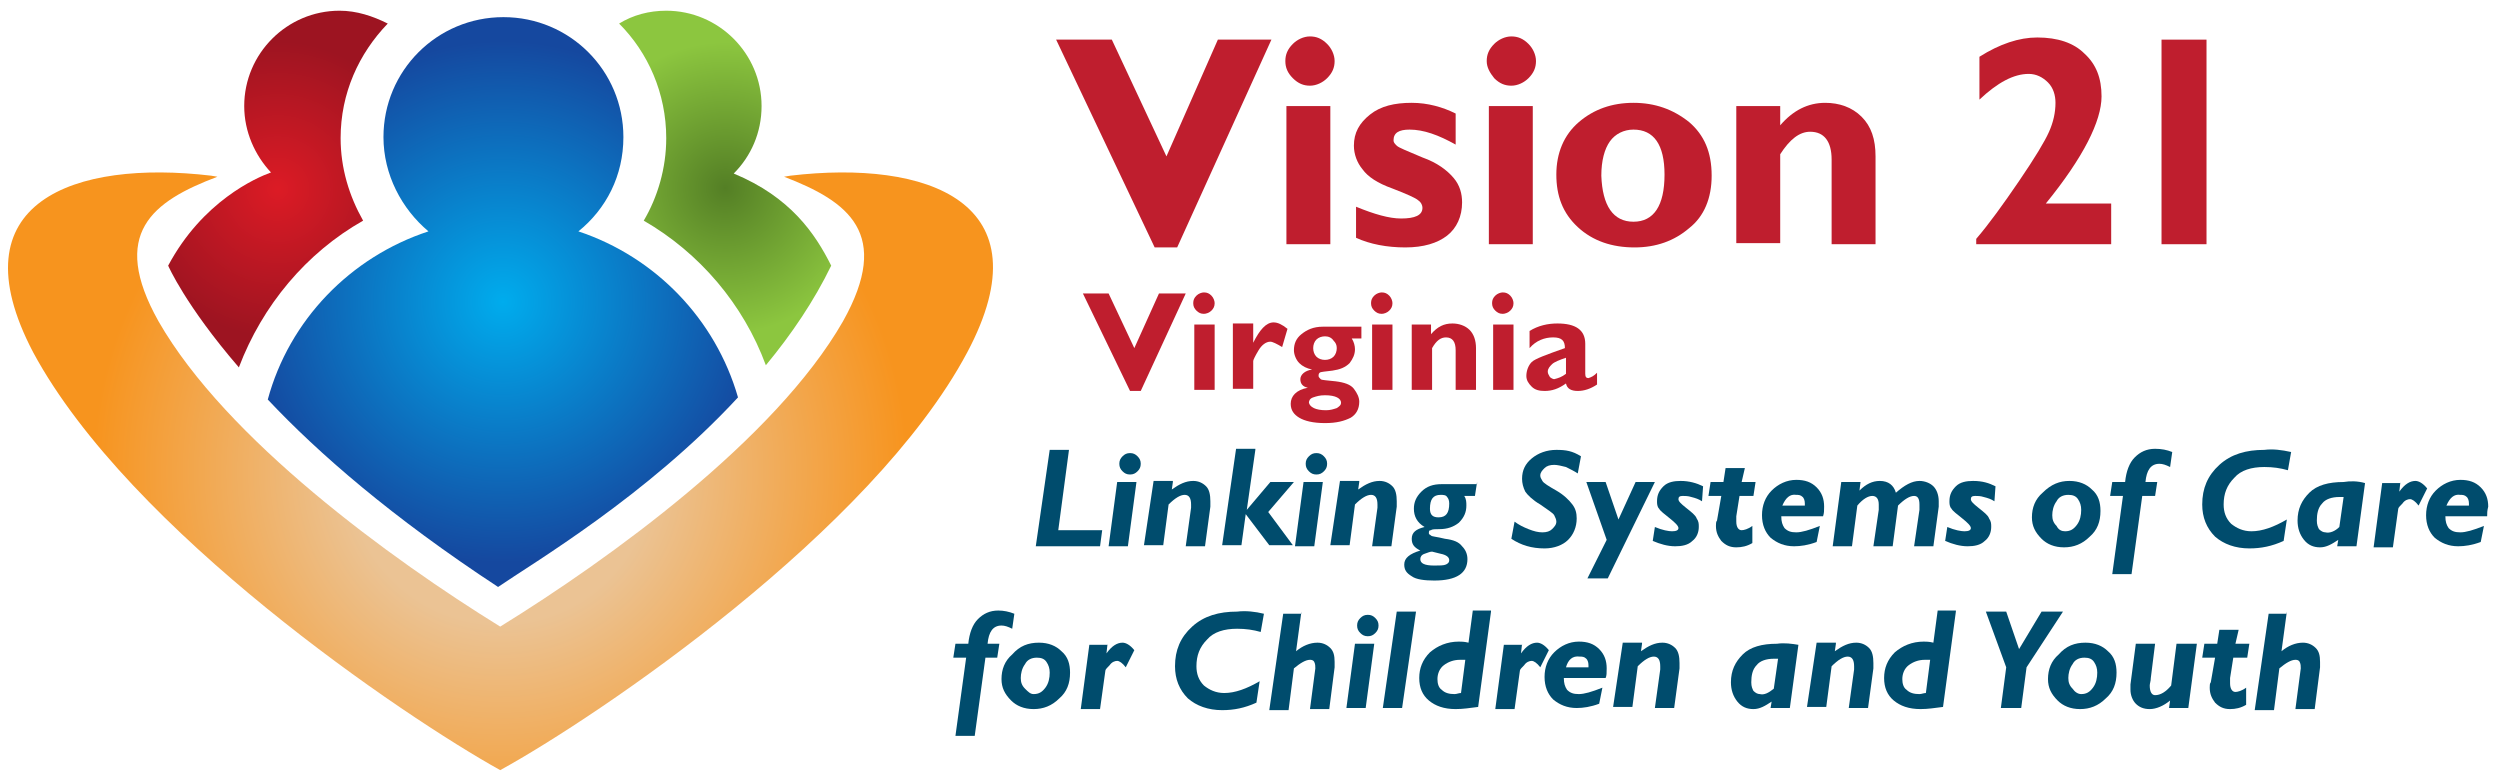 <?xml version="1.0" encoding="utf-8"?>
<!-- Generator: Adobe Illustrator 21.0.2, SVG Export Plug-In . SVG Version: 6.00 Build 0)  -->
<svg version="1.2" baseProfile="tiny" id="Layer_1" xmlns="http://www.w3.org/2000/svg" xmlns:xlink="http://www.w3.org/1999/xlink"
	 x="0px" y="0px" viewBox="0 0 233.4 73" overflow="scroll" xml:space="preserve">
<g id="vision_x5F_21_x5F_viriginia">
	<g>
		<g>
			<path fill="#004C6D" d="M94.7,57.3l-0.2,1.4c-0.4-0.2-0.7-0.3-1-0.3c-0.8,0-1.2,0.6-1.3,1.7h1.1l-0.2,1.3H92l-1,7.3h-1.8l1-7.3
				H89l0.2-1.3h1.2c0.1-1,0.4-1.8,0.9-2.3c0.5-0.5,1.1-0.8,1.9-0.8C93.7,57,94.2,57.1,94.7,57.3z"/>
			<path fill="#004C6D" d="M97,60c0.9,0,1.6,0.3,2.1,0.8c0.6,0.5,0.8,1.2,0.8,2c0,1-0.3,1.8-1,2.4c-0.7,0.7-1.5,1-2.4,1
				c-0.9,0-1.6-0.3-2.1-0.8c-0.6-0.6-0.9-1.2-0.9-2c0-0.9,0.3-1.7,1-2.3C95.2,60.3,96,60,97,60z M96.5,64.8c0.5,0,0.8-0.2,1.1-0.6
				c0.3-0.4,0.4-0.9,0.4-1.4c0-0.4-0.1-0.7-0.3-1s-0.5-0.4-0.9-0.4c-0.5,0-0.9,0.2-1.1,0.6c-0.3,0.4-0.4,0.9-0.4,1.3
				c0,0.4,0.1,0.7,0.4,1C96,64.6,96.2,64.8,96.5,64.8z"/>
			<path fill="#004C6D" d="M103.4,60.1l-0.1,0.9l0,0c0.5-0.7,1-1,1.5-1c0.3,0,0.7,0.2,1.1,0.7l-0.8,1.6c-0.3-0.4-0.6-0.6-0.8-0.6
				c-0.2,0-0.5,0.1-0.7,0.4c-0.2,0.2-0.4,0.4-0.4,0.5l-0.5,3.6h-1.8l0.8-6H103.4z"/>
			<path fill="#004C6D" d="M118,57.3l-0.3,1.7c-0.7-0.2-1.4-0.3-2.2-0.3c-1.2,0-2.2,0.3-2.8,1c-0.7,0.7-1,1.5-1,2.5
				c0,0.7,0.2,1.3,0.7,1.8c0.5,0.4,1.1,0.7,1.9,0.7c1,0,2.1-0.4,3.3-1.1l-0.3,2c-1.1,0.5-2.1,0.7-3.2,0.7c-1.3,0-2.4-0.4-3.2-1.1
				c-0.8-0.8-1.2-1.8-1.2-3c0-1.5,0.5-2.7,1.6-3.7s2.5-1.4,4.2-1.4C116.3,57,117.2,57.1,118,57.3z"/>
			<path fill="#004C6D" d="M121.5,57.1l-0.5,3.7c0.6-0.5,1.3-0.8,2-0.8c0.5,0,0.9,0.2,1.2,0.5c0.3,0.3,0.4,0.7,0.4,1.3
				c0,0.1,0,0.3,0,0.5l-0.5,3.9h-1.8l0.5-3.8c0-0.2,0-0.4-0.1-0.6c-0.1-0.2-0.3-0.2-0.4-0.2c-0.4,0-0.9,0.3-1.5,0.8l-0.5,3.9h-1.8
				l1.3-9H121.5z"/>
			<path fill="#004C6D" d="M128.3,60.1l-0.8,6h-1.8l0.8-6H128.3z M126.7,58.4c0-0.3,0.1-0.5,0.3-0.7c0.2-0.2,0.4-0.3,0.7-0.3
				c0.3,0,0.5,0.1,0.7,0.3c0.2,0.2,0.3,0.4,0.3,0.7c0,0.3-0.1,0.5-0.3,0.7c-0.2,0.2-0.4,0.3-0.7,0.3c-0.3,0-0.5-0.1-0.7-0.3
				C126.8,58.9,126.7,58.7,126.7,58.4z"/>
			<path fill="#004C6D" d="M132.2,57.1l-1.3,9h-1.8l1.3-9H132.2z"/>
			<path fill="#004C6D" d="M139.2,57.1L138,66c-0.8,0.1-1.4,0.2-2.1,0.2c-1.1,0-1.9-0.3-2.5-0.8s-0.9-1.2-0.9-2.1
				c0-0.9,0.3-1.7,1-2.4c0.7-0.6,1.6-1,2.7-1c0.2,0,0.5,0,0.9,0.1l0.4-3H139.2z M136.4,64.7l0.4-3.1c-0.2,0-0.3,0-0.5,0
				c-0.6,0-1.1,0.2-1.5,0.5c-0.4,0.3-0.6,0.8-0.6,1.3c0,0.4,0.1,0.8,0.4,1c0.3,0.3,0.7,0.4,1.2,0.4C136,64.8,136.2,64.7,136.4,64.7z
				"/>
			<path fill="#004C6D" d="M142.1,60.1l-0.1,0.9l0,0c0.5-0.7,1-1,1.5-1c0.3,0,0.7,0.2,1.1,0.7l-0.8,1.6c-0.3-0.4-0.6-0.6-0.8-0.6
				c-0.2,0-0.5,0.1-0.7,0.4c-0.2,0.2-0.4,0.4-0.4,0.5l-0.5,3.6h-1.8l0.8-6H142.1z"/>
			<path fill="#004C6D" d="M149.9,63.3H146c0,0.5,0.1,0.8,0.3,1.1c0.3,0.3,0.6,0.4,1.1,0.4c0.5,0,1.2-0.2,2.2-0.6l-0.3,1.5
				c-0.8,0.3-1.5,0.4-2.1,0.4c-0.9,0-1.6-0.3-2.2-0.8c-0.5-0.5-0.8-1.2-0.8-2.1c0-0.9,0.3-1.7,0.9-2.3c0.6-0.6,1.4-1,2.3-1
				c0.8,0,1.4,0.2,1.9,0.7c0.5,0.5,0.7,1.1,0.7,1.8C150,62.8,150,63.1,149.9,63.3z M146.2,62.3h2.1c0-0.1,0-0.1,0-0.2
				c0-0.3-0.1-0.5-0.2-0.6c-0.2-0.2-0.4-0.2-0.6-0.2C146.8,61.2,146.4,61.6,146.2,62.3z"/>
			<path fill="#004C6D" d="M153.3,60.1l-0.1,0.7c0.7-0.5,1.3-0.8,2-0.8c0.5,0,0.9,0.2,1.2,0.5c0.3,0.3,0.4,0.8,0.4,1.4
				c0,0.2,0,0.4,0,0.5l-0.5,3.7h-1.8l0.5-3.6c0-0.1,0-0.2,0-0.3c0-0.6-0.2-0.9-0.6-0.9c-0.4,0-0.9,0.3-1.5,0.9l-0.5,3.8h-1.8l0.9-6
				H153.3z"/>
			<path fill="#004C6D" d="M167.9,60.2l-0.8,5.9h-1.8l0.1-0.6c-0.6,0.4-1.1,0.7-1.7,0.7c-0.6,0-1.1-0.2-1.5-0.7
				c-0.4-0.5-0.6-1.1-0.6-1.8c0-1.1,0.4-1.9,1.1-2.6c0.7-0.7,1.8-1,3.2-1C166.6,60,167.3,60.1,167.9,60.2z M165.6,64.3l0.4-2.8
				c-0.1,0-0.3,0-0.4,0c-0.7,0-1.3,0.2-1.6,0.6c-0.4,0.4-0.5,1-0.5,1.6c0,0.4,0.1,0.6,0.2,0.8c0.2,0.2,0.4,0.3,0.6,0.3
				C164.7,64.9,165.1,64.7,165.6,64.3z"/>
			<path fill="#004C6D" d="M171.4,60.1l-0.1,0.7c0.7-0.5,1.3-0.8,2-0.8c0.5,0,0.9,0.2,1.2,0.5c0.3,0.3,0.4,0.8,0.4,1.4
				c0,0.2,0,0.4,0,0.5l-0.5,3.7h-1.8l0.5-3.6c0-0.1,0-0.2,0-0.3c0-0.6-0.2-0.9-0.6-0.9c-0.4,0-0.9,0.3-1.5,0.9l-0.5,3.8h-1.8l0.9-6
				H171.4z"/>
			<path fill="#004C6D" d="M182.6,57.1l-1.2,8.9c-0.8,0.1-1.4,0.2-2.1,0.2c-1.1,0-1.9-0.3-2.5-0.8s-0.9-1.2-0.9-2.1
				c0-0.9,0.3-1.7,1-2.4c0.7-0.6,1.6-1,2.7-1c0.2,0,0.5,0,0.9,0.1l0.4-3H182.6z M179.8,64.7l0.4-3.1c-0.2,0-0.3,0-0.5,0
				c-0.6,0-1.1,0.2-1.5,0.5c-0.4,0.3-0.6,0.8-0.6,1.3c0,0.4,0.1,0.8,0.4,1c0.3,0.3,0.7,0.4,1.2,0.4
				C179.4,64.8,179.6,64.7,179.8,64.7z"/>
			<path fill="#004C6D" d="M192.6,57.1l-3.4,5.2l-0.5,3.8h-1.9l0.5-3.8l-1.9-5.2h1.9l1.2,3.5l2.1-3.5H192.6z"/>
			<path fill="#004C6D" d="M194.7,60c0.9,0,1.6,0.3,2.1,0.8c0.6,0.5,0.8,1.2,0.8,2c0,1-0.3,1.8-1,2.4c-0.7,0.7-1.5,1-2.4,1
				c-0.9,0-1.6-0.3-2.1-0.8c-0.6-0.6-0.9-1.2-0.9-2c0-0.9,0.3-1.7,1-2.3C192.9,60.3,193.7,60,194.7,60z M194.3,64.8
				c0.5,0,0.8-0.2,1.1-0.6c0.3-0.4,0.4-0.9,0.4-1.4c0-0.4-0.1-0.7-0.3-1s-0.5-0.4-0.9-0.4c-0.5,0-0.9,0.2-1.1,0.6
				c-0.3,0.4-0.4,0.9-0.4,1.3c0,0.4,0.1,0.7,0.4,1C193.7,64.6,194,64.8,194.3,64.8z"/>
			<path fill="#004C6D" d="M205.1,60.1l-0.8,6h-1.8l0.1-0.7c-0.6,0.5-1.3,0.8-1.9,0.8c-0.6,0-1-0.2-1.3-0.5
				c-0.3-0.3-0.5-0.8-0.5-1.3c0-0.1,0-0.3,0-0.5l0.5-3.8h1.8l-0.4,3.2c0,0.3-0.1,0.5-0.1,0.7c0,0.6,0.2,0.9,0.5,0.9
				c0.5,0,1-0.3,1.5-0.9l0.5-3.9H205.1z"/>
			<path fill="#004C6D" d="M209,58.8l-0.3,1.3h1.3l-0.2,1.3h-1.3l-0.3,1.9c0,0.2,0,0.3,0,0.5c0,0.5,0.2,0.8,0.5,0.8
				c0.2,0,0.6-0.1,1-0.4v1.6c-0.5,0.3-1,0.4-1.5,0.4c-0.6,0-1-0.2-1.4-0.6c-0.3-0.4-0.5-0.8-0.5-1.4c0-0.2,0-0.4,0.1-0.5l0.4-2.3
				h-1.2l0.2-1.3h1.2l0.2-1.3H209z"/>
			<path fill="#004C6D" d="M213.5,57.1l-0.5,3.7c0.6-0.5,1.3-0.8,2-0.8c0.5,0,0.9,0.2,1.2,0.5c0.3,0.3,0.4,0.7,0.4,1.3
				c0,0.1,0,0.3,0,0.5l-0.5,3.9h-1.8l0.5-3.8c0-0.2,0-0.4-0.1-0.6c-0.1-0.2-0.3-0.2-0.4-0.2c-0.4,0-0.9,0.3-1.5,0.8l-0.5,3.9h-1.8
				l1.3-9H213.5z"/>
		</g>
		<g>
			<path fill="#004C6D" d="M99.8,42l-1,7.5h4.1l-0.2,1.5h-6l1.3-9H99.8z"/>
			<path fill="#004C6D" d="M106.1,45l-0.8,6h-1.8l0.8-6H106.1z M104.5,43.3c0-0.3,0.1-0.5,0.3-0.7c0.2-0.2,0.4-0.3,0.7-0.3
				c0.3,0,0.5,0.1,0.7,0.3c0.2,0.2,0.3,0.4,0.3,0.7c0,0.3-0.1,0.5-0.3,0.7c-0.2,0.2-0.4,0.3-0.7,0.3c-0.3,0-0.5-0.1-0.7-0.3
				C104.6,43.8,104.5,43.6,104.5,43.3z"/>
			<path fill="#004C6D" d="M109.5,45l-0.1,0.7c0.7-0.5,1.3-0.8,2-0.8c0.5,0,0.9,0.2,1.2,0.5c0.3,0.3,0.4,0.8,0.4,1.4
				c0,0.2,0,0.4,0,0.5l-0.5,3.7h-1.8l0.5-3.6c0-0.1,0-0.2,0-0.3c0-0.6-0.2-0.9-0.6-0.9c-0.4,0-0.9,0.3-1.5,0.9l-0.5,3.8h-1.8l0.9-6
				H109.5z"/>
			<path fill="#004C6D" d="M117.2,42l-0.8,5.6l2.2-2.6h2.2l-2.4,2.8l2.3,3.1h-2.2l-2.2-2.9l-0.4,2.9h-1.8l1.3-9H117.2z"/>
			<path fill="#004C6D" d="M123.5,45l-0.8,6h-1.8l0.8-6H123.5z M121.9,43.3c0-0.3,0.1-0.5,0.3-0.7c0.2-0.2,0.4-0.3,0.7-0.3
				c0.3,0,0.5,0.1,0.7,0.3c0.2,0.2,0.3,0.4,0.3,0.7c0,0.3-0.1,0.5-0.3,0.7c-0.2,0.2-0.4,0.3-0.7,0.3c-0.3,0-0.5-0.1-0.7-0.3
				C122,43.8,121.9,43.6,121.9,43.3z"/>
			<path fill="#004C6D" d="M126.9,45l-0.1,0.7c0.7-0.5,1.3-0.8,2-0.8c0.5,0,0.9,0.2,1.2,0.5c0.3,0.3,0.4,0.8,0.4,1.4
				c0,0.2,0,0.4,0,0.5l-0.5,3.7h-1.8l0.5-3.6c0-0.1,0-0.2,0-0.3c0-0.6-0.2-0.9-0.6-0.9c-0.4,0-0.9,0.3-1.5,0.9l-0.5,3.8h-1.8l0.9-6
				H126.9z"/>
			<path fill="#004C6D" d="M137.9,45l-0.2,1.3h-1c0.2,0.3,0.2,0.6,0.2,0.9c0,0.6-0.2,1.1-0.7,1.6c-0.5,0.4-1.1,0.6-1.8,0.6
				c-0.4,0-0.7,0-0.8,0.1c-0.2,0-0.2,0.1-0.2,0.3c0,0.1,0.1,0.1,0.2,0.2c0.1,0.1,0.5,0.1,1.3,0.3c0.8,0.1,1.3,0.3,1.6,0.7
				c0.3,0.3,0.5,0.7,0.5,1.2c0,1.3-1,2-3.1,2c-0.9,0-1.7-0.1-2.1-0.4c-0.5-0.3-0.7-0.6-0.7-1.1c0-0.6,0.5-1,1.5-1.3
				c-0.6-0.3-0.8-0.6-0.8-1.1c0-0.6,0.4-0.9,1.2-1.1c-0.7-0.4-1-1-1-1.7c0-0.6,0.2-1.1,0.7-1.6c0.5-0.5,1.1-0.7,1.9-0.7H137.9z
				 M135.3,52.3c0-0.3-0.3-0.5-0.8-0.6l-0.8-0.2c-0.2,0-0.4,0.1-0.7,0.2c-0.3,0.1-0.4,0.3-0.4,0.5c0,0.4,0.4,0.6,1.3,0.6
				c0.5,0,0.9,0,1.1-0.1C135.2,52.6,135.3,52.5,135.3,52.3z M134.3,48.3c0.7,0,1-0.4,1-1.3c0-0.3-0.1-0.5-0.2-0.6
				c-0.1-0.2-0.4-0.2-0.6-0.2c-0.7,0-1,0.4-1,1.3C133.5,48.1,133.8,48.3,134.3,48.3z"/>
			<path fill="#004C6D" d="M147.6,42.6l-0.3,1.6c-0.3-0.2-0.7-0.4-1.1-0.6c-0.4-0.1-0.8-0.2-1.1-0.2c-0.4,0-0.7,0.1-0.9,0.3
				c-0.2,0.2-0.4,0.4-0.4,0.7c0,0.2,0.1,0.3,0.2,0.5c0.1,0.2,0.6,0.5,1.3,0.9c0.7,0.4,1.2,0.9,1.5,1.3s0.4,0.8,0.4,1.3
				c0,0.8-0.3,1.5-0.8,2c-0.5,0.5-1.3,0.8-2.2,0.8c-1.2,0-2.2-0.3-3.1-0.9l0.3-1.6c0.4,0.3,0.8,0.5,1.3,0.7c0.5,0.2,0.9,0.3,1.3,0.3
				c0.4,0,0.7-0.1,0.9-0.3c0.2-0.2,0.4-0.4,0.4-0.7c0-0.2-0.1-0.4-0.2-0.6s-0.6-0.5-1.3-1c-0.7-0.4-1.2-0.9-1.4-1.2
				c-0.2-0.4-0.3-0.8-0.3-1.2c0-0.8,0.3-1.4,0.9-1.9c0.6-0.5,1.4-0.8,2.3-0.8S146.8,42.1,147.6,42.6z"/>
			<path fill="#004C6D" d="M154.5,45l-4.4,9h-1.9l1.8-3.6l-1.9-5.4h1.8l1.2,3.5l1.6-3.5H154.5z"/>
			<path fill="#004C6D" d="M159,45.4l-0.1,1.4c-0.3-0.2-0.6-0.3-1-0.4c-0.3-0.1-0.6-0.1-0.8-0.1c-0.3,0-0.4,0.1-0.4,0.3
				s0.2,0.4,0.7,0.8c0.5,0.4,0.9,0.7,1,1c0.2,0.3,0.2,0.5,0.2,0.8c0,0.5-0.2,1-0.6,1.3c-0.4,0.4-1,0.5-1.6,0.5
				c-0.7,0-1.4-0.2-2.1-0.5l0.2-1.3c0.7,0.3,1.3,0.4,1.6,0.4c0.4,0,0.6-0.1,0.6-0.3c0-0.2-0.3-0.5-0.8-0.9c-0.5-0.4-0.9-0.7-1-0.9
				c-0.2-0.2-0.2-0.5-0.2-0.7c0-0.6,0.2-1,0.6-1.4c0.4-0.4,1-0.5,1.6-0.5C157.7,44.9,158.4,45.1,159,45.4z"/>
			<path fill="#004C6D" d="M162.9,43.7l-0.3,1.3h1.3l-0.2,1.3h-1.3l-0.3,1.9c0,0.2,0,0.3,0,0.5c0,0.5,0.2,0.8,0.5,0.8
				c0.2,0,0.6-0.1,1-0.4v1.6c-0.5,0.3-1,0.4-1.5,0.4c-0.6,0-1-0.2-1.4-0.6c-0.3-0.4-0.5-0.8-0.5-1.4c0-0.2,0-0.4,0.1-0.5l0.4-2.3
				h-1.2l0.2-1.3h1.2l0.2-1.3H162.9z"/>
			<path fill="#004C6D" d="M170.2,48.2h-3.9c0,0.5,0.1,0.8,0.3,1.1c0.3,0.3,0.6,0.4,1.1,0.4c0.5,0,1.2-0.2,2.2-0.6l-0.3,1.5
				c-0.8,0.3-1.5,0.4-2.1,0.4c-0.9,0-1.6-0.3-2.2-0.8c-0.5-0.5-0.8-1.2-0.8-2.1c0-0.9,0.3-1.7,0.9-2.3c0.6-0.6,1.4-1,2.3-1
				c0.8,0,1.4,0.2,1.9,0.7c0.5,0.5,0.7,1.1,0.7,1.8C170.3,47.7,170.3,47.9,170.2,48.2z M166.4,47.2h2.1c0-0.1,0-0.1,0-0.2
				c0-0.3-0.1-0.5-0.2-0.6c-0.2-0.2-0.4-0.2-0.6-0.2C167.1,46.1,166.7,46.5,166.4,47.2z"/>
			<path fill="#004C6D" d="M173.7,45l-0.1,0.8l0,0c0.6-0.6,1.2-0.9,1.9-0.9c0.8,0,1.3,0.4,1.5,1.1c0.8-0.7,1.5-1.1,2.2-1.1
				c0.5,0,1,0.2,1.3,0.5s0.5,0.8,0.5,1.4c0,0.1,0,0.3,0,0.5l-0.5,3.7h-1.8l0.5-3.4c0-0.2,0-0.3,0-0.5c0-0.6-0.2-0.8-0.5-0.8
				c-0.4,0-0.9,0.3-1.5,0.9l-0.5,3.8h-1.8l0.5-3.4c0-0.2,0-0.4,0-0.5c0-0.5-0.2-0.8-0.6-0.8c-0.4,0-0.9,0.3-1.4,0.9l-0.5,3.8h-1.8
				l0.8-6H173.7z"/>
			<path fill="#004C6D" d="M186.3,45.4l-0.1,1.4c-0.3-0.2-0.6-0.3-1-0.4c-0.3-0.1-0.6-0.1-0.8-0.1c-0.3,0-0.4,0.1-0.4,0.3
				s0.2,0.4,0.7,0.8c0.5,0.4,0.9,0.7,1,1c0.2,0.3,0.2,0.5,0.2,0.8c0,0.5-0.2,1-0.6,1.3c-0.4,0.4-1,0.5-1.6,0.5
				c-0.7,0-1.4-0.2-2.1-0.5l0.2-1.3c0.7,0.3,1.3,0.4,1.6,0.4c0.4,0,0.6-0.1,0.6-0.3c0-0.2-0.3-0.5-0.8-0.9c-0.5-0.4-0.9-0.7-1-0.9
				c-0.2-0.2-0.2-0.5-0.2-0.7c0-0.6,0.2-1,0.6-1.4c0.4-0.4,1-0.5,1.6-0.5C185.1,44.9,185.7,45.1,186.3,45.4z"/>
			<path fill="#004C6D" d="M193.2,44.9c0.9,0,1.6,0.3,2.1,0.8c0.6,0.5,0.8,1.2,0.8,2c0,1-0.3,1.8-1,2.4c-0.7,0.7-1.5,1-2.4,1
				c-0.9,0-1.6-0.3-2.1-0.8c-0.6-0.6-0.9-1.2-0.9-2c0-0.9,0.3-1.7,1-2.3C191.5,45.2,192.3,44.9,193.2,44.9z M192.8,49.6
				c0.5,0,0.8-0.2,1.1-0.6c0.3-0.4,0.4-0.9,0.4-1.4c0-0.4-0.1-0.7-0.3-1s-0.5-0.4-0.9-0.4c-0.5,0-0.9,0.2-1.1,0.6
				c-0.3,0.4-0.4,0.9-0.4,1.3c0,0.4,0.1,0.7,0.4,1C192.2,49.5,192.5,49.6,192.8,49.6z"/>
			<path fill="#004C6D" d="M202.8,42.2l-0.2,1.4c-0.4-0.2-0.7-0.3-1-0.3c-0.8,0-1.2,0.6-1.3,1.7h1.1l-0.2,1.3h-1.2l-1,7.3h-1.8
				l1-7.3h-1.2l0.2-1.3h1.2c0.1-1,0.4-1.8,0.9-2.3c0.5-0.5,1.1-0.8,1.9-0.8C201.8,41.9,202.3,42,202.8,42.2z"/>
			<path fill="#004C6D" d="M213.9,42.2l-0.3,1.7c-0.7-0.2-1.4-0.3-2.2-0.3c-1.2,0-2.2,0.3-2.8,1c-0.7,0.7-1,1.5-1,2.5
				c0,0.7,0.2,1.3,0.7,1.8c0.5,0.4,1.1,0.7,1.9,0.7c1,0,2.1-0.4,3.3-1.1l-0.3,2c-1.1,0.5-2.1,0.7-3.2,0.7c-1.3,0-2.4-0.4-3.2-1.1
				c-0.8-0.8-1.2-1.8-1.2-3c0-1.5,0.5-2.7,1.6-3.7s2.5-1.4,4.2-1.4C212.2,41.9,213,42,213.9,42.2z"/>
			<path fill="#004C6D" d="M220.8,45.1l-0.8,5.9h-1.8l0.1-0.6c-0.6,0.4-1.1,0.7-1.7,0.7c-0.6,0-1.1-0.2-1.5-0.7
				c-0.4-0.5-0.6-1.1-0.6-1.8c0-1.1,0.4-1.9,1.1-2.6c0.7-0.7,1.8-1,3.2-1C219.4,44.9,220.1,44.9,220.8,45.1z M218.4,49.2l0.4-2.8
				c-0.1,0-0.3,0-0.4,0c-0.7,0-1.3,0.2-1.6,0.6c-0.4,0.4-0.5,1-0.5,1.6c0,0.4,0.1,0.6,0.2,0.8c0.2,0.2,0.4,0.3,0.6,0.3
				C217.5,49.8,218,49.6,218.4,49.2z"/>
			<path fill="#004C6D" d="M224.1,45l-0.1,0.9l0,0c0.5-0.7,1-1,1.5-1c0.3,0,0.7,0.2,1.1,0.7l-0.8,1.6c-0.3-0.4-0.6-0.6-0.8-0.6
				c-0.2,0-0.5,0.1-0.7,0.4c-0.2,0.2-0.4,0.4-0.4,0.5l-0.5,3.6h-1.8l0.8-6H224.1z"/>
			<path fill="#004C6D" d="M232.2,48.2h-3.9c0,0.5,0.1,0.8,0.3,1.1c0.3,0.3,0.6,0.4,1.1,0.4c0.5,0,1.2-0.2,2.2-0.6l-0.3,1.5
				c-0.8,0.3-1.5,0.4-2.1,0.4c-0.9,0-1.6-0.3-2.2-0.8c-0.5-0.5-0.8-1.2-0.8-2.1c0-0.9,0.3-1.7,0.9-2.3c0.6-0.6,1.4-1,2.3-1
				c0.8,0,1.4,0.2,1.9,0.7c0.5,0.5,0.7,1.1,0.7,1.8C232.2,47.7,232.2,47.9,232.2,48.2z M228.4,47.2h2.1c0-0.1,0-0.1,0-0.2
				c0-0.3-0.1-0.5-0.2-0.6c-0.2-0.2-0.4-0.2-0.6-0.2C229.1,46.1,228.7,46.5,228.4,47.2z"/>
		</g>
		<g>
			<path fill="#BF1E2E" d="M110.7,27.4l-4.2,9.1h-1l-4.4-9.1h2.4l2.4,5.1l2.3-5.1H110.7z"/>
			<path fill="#BF1E2E" d="M111.4,28.3c0-0.3,0.1-0.5,0.3-0.7c0.2-0.2,0.5-0.3,0.7-0.3c0.3,0,0.5,0.1,0.7,0.3
				c0.2,0.2,0.3,0.5,0.3,0.7c0,0.3-0.1,0.5-0.3,0.7c-0.2,0.2-0.5,0.3-0.7,0.3c-0.3,0-0.5-0.1-0.7-0.3
				C111.5,28.8,111.4,28.6,111.4,28.3z M113.4,30.3v6.1h-1.9v-6.1H113.4z"/>
			<path fill="#BF1E2E" d="M117,30.3V32h0c0.6-1.2,1.2-1.9,1.9-1.9c0.4,0,0.8,0.2,1.3,0.6l-0.5,1.7c-0.5-0.3-0.9-0.5-1.1-0.5
				c-0.4,0-0.8,0.3-1.1,0.8c-0.3,0.5-0.5,0.9-0.5,1v2.6h-1.9v-6.1H117z"/>
			<path fill="#BF1E2E" d="M127.1,30.3v1.3h-0.9c0.2,0.3,0.3,0.7,0.3,1c0,0.5-0.2,0.9-0.5,1.3c-0.4,0.4-0.9,0.6-1.6,0.7
				c-0.7,0.1-1.1,0.1-1.2,0.2s-0.1,0.2-0.1,0.3s0.1,0.2,0.2,0.3c0.1,0.1,0.6,0.1,1.4,0.2s1.4,0.3,1.7,0.7c0.3,0.4,0.5,0.8,0.5,1.2
				c0,0.7-0.3,1.2-0.8,1.5c-0.6,0.3-1.3,0.5-2.4,0.5c-1.1,0-1.9-0.2-2.4-0.5c-0.5-0.3-0.8-0.7-0.8-1.3c0-0.7,0.5-1.3,1.6-1.5
				c-0.5-0.1-0.7-0.4-0.7-0.8c0-0.4,0.4-0.8,1.1-0.9c-0.5-0.1-0.9-0.3-1.2-0.6c-0.3-0.3-0.5-0.8-0.5-1.2c0-0.6,0.2-1.1,0.7-1.5
				c0.5-0.4,1.1-0.7,2-0.7H127.1z M123.8,38.3c0.4,0,0.7-0.1,1-0.2c0.3-0.2,0.4-0.3,0.4-0.5c0-0.4-0.5-0.7-1.5-0.7
				c-0.5,0-0.8,0.1-1.1,0.2c-0.3,0.1-0.4,0.3-0.4,0.5C122.3,38,122.8,38.3,123.8,38.3z M123.7,31.4c-0.3,0-0.6,0.1-0.8,0.3
				c-0.2,0.2-0.3,0.5-0.3,0.8c0,0.3,0.1,0.6,0.3,0.8s0.5,0.3,0.8,0.3s0.6-0.1,0.8-0.3c0.2-0.2,0.3-0.5,0.3-0.8
				c0-0.3-0.1-0.5-0.3-0.7C124.3,31.5,124,31.4,123.7,31.4z"/>
			<path fill="#BF1E2E" d="M128,28.3c0-0.3,0.1-0.5,0.3-0.7c0.2-0.2,0.5-0.3,0.7-0.3c0.3,0,0.5,0.1,0.7,0.3c0.2,0.2,0.3,0.5,0.3,0.7
				c0,0.3-0.1,0.5-0.3,0.7c-0.2,0.2-0.5,0.3-0.7,0.3c-0.3,0-0.5-0.1-0.7-0.3C128.1,28.8,128,28.6,128,28.3z M130,30.3v6.1h-1.9v-6.1
				H130z"/>
			<path fill="#BF1E2E" d="M133.6,30.3v0.9c0.6-0.7,1.2-1,2-1c0.6,0,1.2,0.2,1.6,0.6c0.4,0.4,0.6,1,0.6,1.7v3.9h-1.9v-3.7
				c0-0.8-0.3-1.2-0.9-1.2c-0.5,0-0.9,0.3-1.3,1v3.9h-1.9v-6.1H133.6z"/>
			<path fill="#BF1E2E" d="M139.3,28.3c0-0.3,0.1-0.5,0.3-0.7c0.2-0.2,0.5-0.3,0.7-0.3c0.3,0,0.5,0.1,0.7,0.3
				c0.2,0.2,0.3,0.5,0.3,0.7c0,0.3-0.1,0.5-0.3,0.7c-0.2,0.2-0.5,0.3-0.7,0.3c-0.3,0-0.5-0.1-0.7-0.3
				C139.4,28.8,139.3,28.6,139.3,28.3z M141.3,30.3v6.1h-1.9v-6.1H141.3z"/>
			<path fill="#BF1E2E" d="M149.1,34.8v1.1c-0.6,0.4-1.2,0.6-1.8,0.6c-0.6,0-1-0.2-1.1-0.7c-0.7,0.5-1.3,0.7-2,0.7
				c-0.5,0-0.9-0.1-1.2-0.4s-0.5-0.6-0.5-1c0-0.5,0.2-1,0.5-1.3s1.4-0.7,3.1-1.3c0-0.7-0.3-1-1.1-1c-0.8,0-1.6,0.3-2.2,1v-1.6
				c0.8-0.5,1.7-0.7,2.6-0.7c1.7,0,2.6,0.6,2.6,1.9v2.8c0,0.3,0.1,0.4,0.3,0.4C148.6,35.2,148.8,35.1,149.1,34.8z M146.2,34.9v-1.5
				c-0.6,0.2-1.1,0.4-1.3,0.6c-0.2,0.2-0.4,0.4-0.4,0.7c0,0.2,0.1,0.3,0.2,0.5c0.1,0.1,0.3,0.2,0.4,0.2
				C145.5,35.3,145.8,35.2,146.2,34.9z"/>
		</g>
		<g>
			<path fill="#BF1E2E" d="M118.7,3.7l-8.8,19.4h-2.1L98.6,3.7h5.2l5.1,10.9l4.8-10.9H118.7z"/>
			<path fill="#BF1E2E" d="M120,5.7c0-0.6,0.2-1.1,0.7-1.6c0.4-0.4,1-0.7,1.6-0.7c0.6,0,1.1,0.2,1.6,0.7c0.4,0.4,0.7,1,0.7,1.6
				c0,0.6-0.2,1.1-0.7,1.6c-0.4,0.4-1,0.7-1.6,0.7c-0.6,0-1.1-0.2-1.6-0.7C120.2,6.8,120,6.3,120,5.7z M124.2,9.9v12.9h-4.1V9.9
				H124.2z"/>
			<path fill="#BF1E2E" d="M135.9,10.6v2.9c-1.6-0.9-3-1.4-4.3-1.4c-1,0-1.5,0.3-1.5,1c0,0.2,0.1,0.3,0.3,0.5c0.2,0.2,1,0.5,2.4,1.1
				c1.4,0.5,2.3,1.2,2.9,1.9c0.6,0.7,0.8,1.5,0.8,2.3c0,1.3-0.5,2.4-1.4,3.1c-0.9,0.7-2.2,1.1-3.9,1.1c-1.7,0-3.3-0.3-4.6-0.9v-2.9
				c1.7,0.7,3.1,1.1,4.2,1.1c1.3,0,2-0.3,2-1c0-0.2-0.1-0.5-0.4-0.7c-0.2-0.2-1.1-0.6-2.4-1.1c-1.4-0.5-2.3-1.1-2.8-1.8
				c-0.5-0.6-0.8-1.4-0.8-2.2c0-1.2,0.5-2.1,1.5-2.9s2.3-1.1,3.9-1.1C133.3,9.6,134.7,10,135.9,10.6z"/>
			<path fill="#BF1E2E" d="M138.8,5.7c0-0.6,0.2-1.1,0.7-1.6c0.4-0.4,1-0.7,1.6-0.7c0.6,0,1.1,0.2,1.6,0.7c0.4,0.4,0.7,1,0.7,1.6
				c0,0.6-0.2,1.1-0.7,1.6c-0.4,0.4-1,0.7-1.6,0.7c-0.6,0-1.1-0.2-1.6-0.7C139.1,6.8,138.8,6.3,138.8,5.7z M143.1,9.9v12.9h-4.1V9.9
				H143.1z"/>
			<path fill="#BF1E2E" d="M152.5,9.6c2,0,3.7,0.6,5.2,1.8c1.4,1.2,2.1,2.8,2.1,5c0,2.1-0.7,3.8-2.1,4.9c-1.4,1.2-3.1,1.8-5.1,1.8
				c-2.1,0-3.9-0.6-5.3-1.9s-2-2.9-2-4.9c0-2,0.7-3.7,2.1-4.9S150.5,9.6,152.5,9.6z M152.5,20.7c1.9,0,2.9-1.5,2.9-4.4
				c0-2.8-1-4.2-2.9-4.2c-0.9,0-1.7,0.4-2.2,1.1c-0.5,0.7-0.8,1.8-0.8,3.2C149.6,19.2,150.6,20.7,152.5,20.7z"/>
			<path fill="#BF1E2E" d="M166.2,9.9v1.8c1.2-1.4,2.6-2.1,4.2-2.1c1.3,0,2.5,0.4,3.4,1.3c0.9,0.9,1.3,2.1,1.3,3.7v8.2H171v-7.9
				c0-1.7-0.7-2.6-2-2.6c-1,0-1.9,0.7-2.8,2.1v8.3h-4.1V9.9H166.2z"/>
			<path fill="#BF1E2E" d="M197.1,18.9v3.9h-12.6v-0.5c1.2-1.4,2.5-3.2,4-5.4s2.4-3.7,2.8-4.6c0.4-0.9,0.6-1.8,0.6-2.7
				c0-0.7-0.2-1.4-0.7-1.9c-0.5-0.5-1.1-0.8-1.8-0.8c-1.4,0-2.9,0.8-4.6,2.4v-4c1.9-1.2,3.7-1.8,5.4-1.8c1.9,0,3.4,0.5,4.4,1.5
				c1.1,1,1.6,2.3,1.6,4c0,2.3-1.7,5.7-5.2,10H197.1z"/>
			<path fill="#BF1E2E" d="M206,3.7v19.1h-4.2V3.7H206z"/>
		</g>
	</g>
	<g>
		<radialGradient id="SVGID_1_" cx="46.711" cy="44.025" r="38.043" gradientUnits="userSpaceOnUse">
			<stop  offset="0.371" style="stop-color:#EBC394"/>
			<stop  offset="1" style="stop-color:#F7941E"/>
		</radialGradient>
		<path fill="url(#SVGID_1_)" d="M73.8,16.4l-0.6,0.1c6,2.3,10.1,5.3,5.5,13.5C72.4,41,56.9,52.2,46.7,58.5
			C36.5,52.2,21.1,41,14.8,30c-4.6-8.2-0.6-11.2,5.5-13.5l-0.6-0.1c-12.7-1.5-24,2.4-16.6,16.5c9,16.7,34.6,34,43.6,39l0,0
			c9.1-5,34.7-22.3,43.6-39C97.8,18.8,86.5,14.9,73.8,16.4z"/>
		<radialGradient id="SVGID_2_" cx="46.96" cy="28.173" r="24.354" gradientUnits="userSpaceOnUse">
			<stop  offset="0" style="stop-color:#00ACED"/>
			<stop  offset="1" style="stop-color:#15489F"/>
		</radialGradient>
		<path fill="url(#SVGID_2_)" d="M25,37.3c4.7,5,11.6,11,21.5,17.5c3.2-2.2,13.9-8.5,22.4-17.7C66.8,29.8,61.2,24,54,21.6
			c2.6-2.1,4.2-5.2,4.2-8.8c0-6.2-5-11.2-11.2-11.2s-11.2,5-11.2,11.2c0,3.5,1.7,6.7,4.2,8.8C32.7,24,27,29.9,25,37.3z"/>
		<radialGradient id="SVGID_3_" cx="67.719" cy="17.547" r="13.616" gradientUnits="userSpaceOnUse">
			<stop  offset="0" style="stop-color:#547F25"/>
			<stop  offset="1" style="stop-color:#8CC63F"/>
		</radialGradient>
		<path fill="url(#SVGID_3_)" d="M62.2,12.9c0,2.8-0.8,5.5-2.1,7.7c5.2,3,9.3,7.8,11.4,13.5c2.4-2.9,4.5-6,6.1-9.3
			c-1.5-3-3.8-6.4-9.1-8.6c1.6-1.6,2.6-3.8,2.6-6.3c0-4.9-4-8.9-8.9-8.9c-1.6,0-3.1,0.4-4.4,1.2C60.5,4.9,62.2,8.7,62.2,12.9z"/>
		<radialGradient id="SVGID_4_" cx="25.929" cy="17.662" r="13.8" gradientUnits="userSpaceOnUse">
			<stop  offset="0" style="stop-color:#DC1B25"/>
			<stop  offset="1" style="stop-color:#9D1421"/>
		</radialGradient>
		<path fill="url(#SVGID_4_)" d="M33.9,20.6c-1.3-2.3-2.1-4.9-2.1-7.7c0-4.2,1.7-7.9,4.4-10.7C34.8,1.5,33.3,1,31.7,1
			c-4.9,0-8.9,4-8.9,8.9c0,2.4,1,4.6,2.5,6.2c-1.4,0.5-6.4,2.7-9.6,8.7c0,0,1.6,3.7,6.6,9.5C24.5,28.5,28.6,23.6,33.9,20.6z"/>
	</g>
</g>
</svg>
